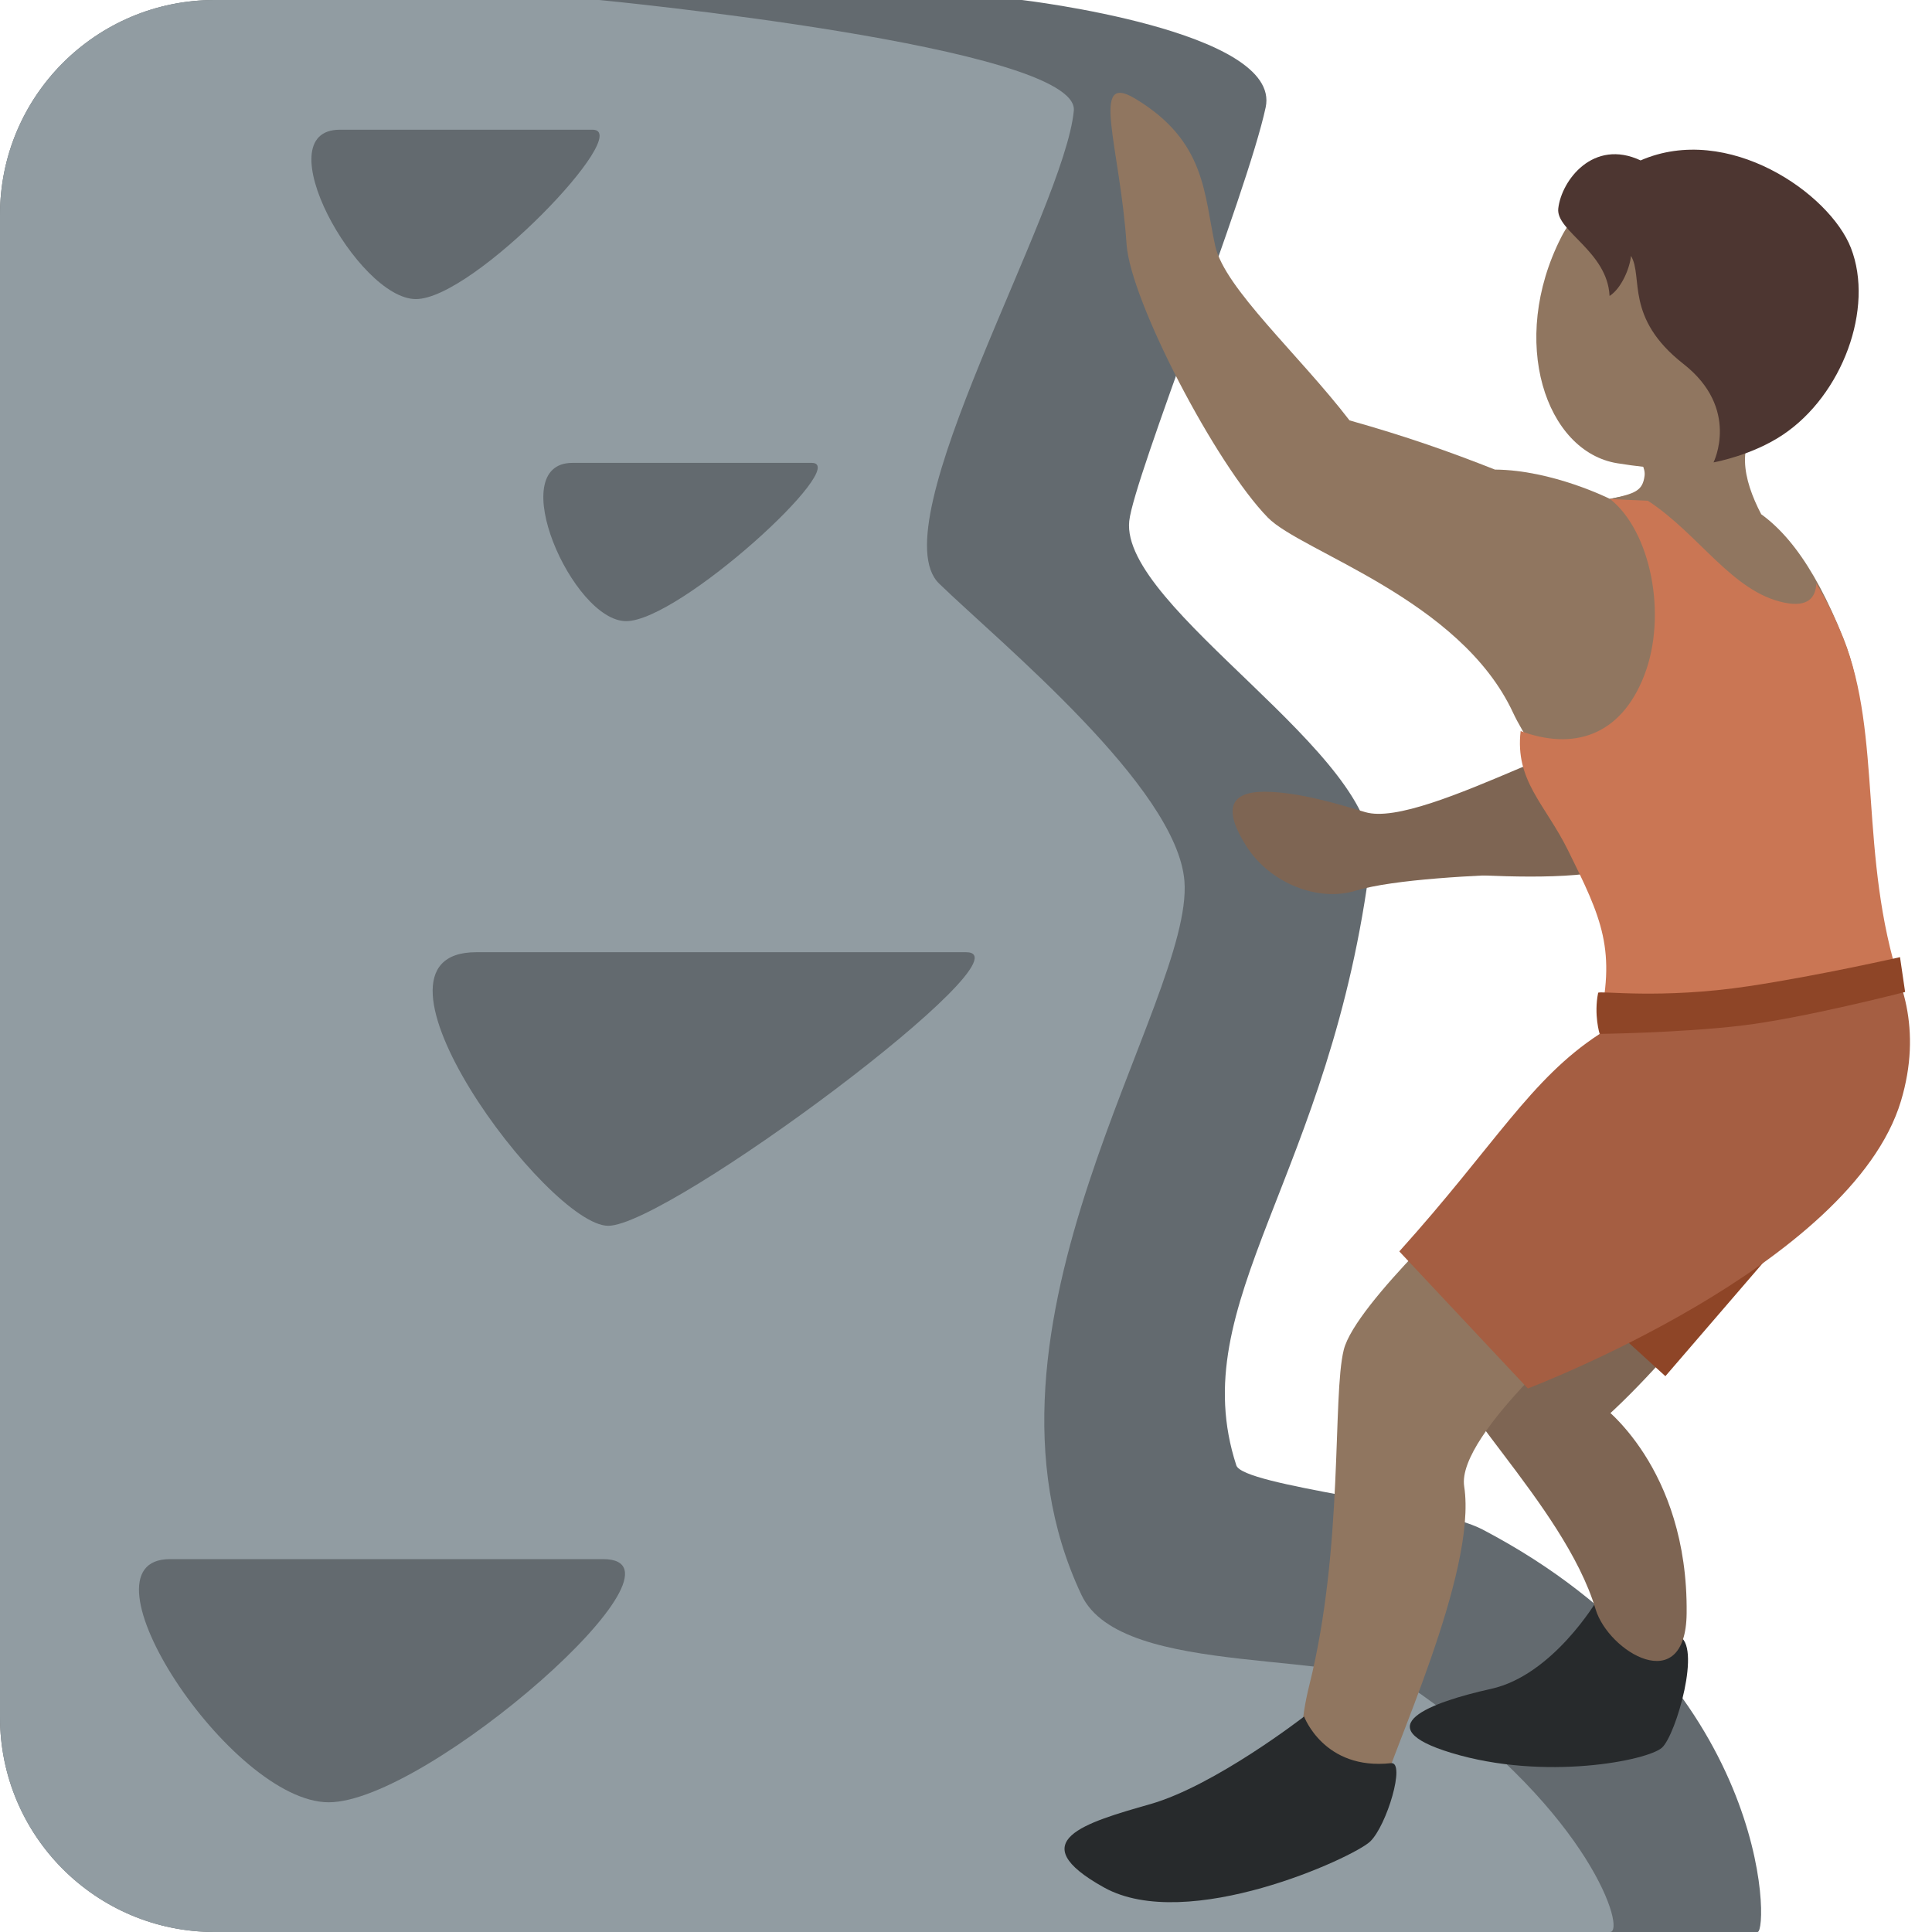 <ns0:svg xmlns:ns0="http://www.w3.org/2000/svg" viewBox="0 0 36 36"><ns0:path fill="#636a6f" d="M32.75 36H4c-2.209 0-4-1.791-4-4V4c0-2.209 1.791-4 4-4h15.042s4.849.569 4.542 2c-.351 1.634-2.455 6.896-2.542 7.708-.173 1.62 4.735 4.393 4.5 6.292-.733 5.934-3.5 8.25-2.505 11.305.126.386 3.679.718 4.588 1.195C33 31.318 32.958 36 32.75 36z" /><ns0:path fill="#919ca2" d="M30 36H4c-2.209 0-4-1.791-4-4V4c0-2.209 1.791-4 4-4h7.167s8.955.862 8.842 2.062c-.173 1.851-3.639 7.717-2.51 8.812s4.432 3.794 4.571 5.542c.179 2.244-4.284 8.299-1.918 13.304.756 1.598 5.061.957 6.329 1.852C29.644 33.807 30.304 36 30 36z" /><ns0:path fill="#907660" d="M33.013 3.746c-1.133-.847-3.219-.709-3.924.678-.983 1.936-.285 3.994 1.047 4.208 1.397.224 2.312.15 3.243-1.096.931-1.247.768-2.944-.366-3.79z" /><ns0:path fill="#907660" d="M32.92 7.797c2.44-1.666-2.068-2.67-2.068-2.67-.851-.2-.654 1.362-1.26 2.02-.417.456.651 1.05.651 1.05s.437.387.401.669-.176.331-.645.431c-.596 1.244 1.145 2.699 1.87 1.523.287-.465.351-.926.388-1.357l.56.118c-.338-.648-.5-1.372.103-1.784z" /><ns0:path fill="#4d3631" d="M34.49 4.622c-.395-1.019-2.292-2.341-3.92-1.633-.88-.412-1.474.369-1.534.896-.048.421.916.796.956 1.63.225-.145.379-.526.399-.747.233.39-.123 1.152.977 2.013 1.063.832.561 1.835.561 1.835s.714-.126 1.294-.516c1.107-.741 1.703-2.355 1.267-3.478z" /><ns0:path fill="#272a2c" d="M29.759 29.818s.404.278 1.516.666c.443.154-.044 1.84-.305 2.08s-2.188.627-3.928.098c-1.593-.484-.405-.938.744-1.193 1.151-.254 1.973-1.651 1.973-1.651z" /><ns0:path fill="#7e6553" d="M28.313 14.316c-1.108.471-2.32.982-2.873.817-.415-.124-1.235-.382-1.886-.38-.651.002-.76.343-.325 1.021.435.679 1.324 1.039 2.032.823.708-.216 2.276-.29 3.233-.317.956-.025 1.692-2.759-.181-1.964z" /><ns0:path fill="#7e6553" d="M27.85 14.614c.484-.258 1.333-.391 1.333-.391l.929-2.272 2.482 1.636s-1.65 1.934-2.05 2.355c-.4.422-1.793.417-2.898.371-.833-.034-.337-1.411.204-1.699zm1.972 11.558s-2.739-1.872-2.937-1.076c-.198.796 2.252 2.908 2.846 4.888.24.799 1.68 1.663 1.697.079.03-2.735-1.606-3.891-1.606-3.891z" /><ns0:path fill="#7e6553" d="M27.162 25.501s.88 1.752 1.766 1.567 3.219-3.005 3.92-4.075c.701-1.07.419-3.671-1.168-2.416-1.586 1.253-4.518 4.924-4.518 4.924z" /><ns0:path fill="#8e4527" d="M34.225 21.936l-6.368.815 3.175 2.892z" /><ns0:path fill="#907660" d="M27.622 22.132s-2.369 2.157-2.583 3.02c-.215.862.003 3.664-.642 6.25s1.079 3.016 1.294 2.154c.215-.862 1.84-4.249 1.592-5.859-.151-.982 2.495-3.196 2.495-3.196l-2.156-2.369z" /><ns0:path fill="#a55e42" d="M29.807 19.266c-1.291.84-1.944 2.066-3.733 4.052l2.395 2.554s6.032-2.286 6.953-5.358c.794-2.649-1.491-4.143-1.491-4.143s-2.89 2.092-4.124 2.895z" /><ns0:path fill="#907660" d="M25.146 7.833c-.942-1.226-2.325-2.46-2.501-3.247-.214-.957-.164-1.954-1.499-2.752-.842-.503-.278.882-.154 2.717.071 1.055 1.664 4.103 2.633 5.094.623.637 3.588 1.518 4.57 3.638.166.358.605 1.03 1.117 1.841.85 1.343 1.341 2.469.658 4.033 2.984.155 5.318-1.113 5.318-1.113-.883-2.313-.212-4.329-.94-6.15-1.15-2.879-2.429-2.989-4.35-2.598 0 0-1.071-.539-2.142-.546-.839-.331-1.635-.614-2.71-.917z" /><ns0:path fill="#ca7654" d="M29.779 19.141c2.984.155 5.625-.824 5.625-.824-.771-2.366-.328-4.602-1.056-6.423-.161-.404-.33-.736-.504-1.021-.011.256-.149.448-.597.356-.97-.2-1.585-1.274-2.541-1.898-.229-.01-.465-.019-.708-.035.76.597 1.077 2.165.639 3.292-.443 1.14-1.332 1.394-2.302 1.034-.109.925.458 1.364.881 2.219.634 1.28.91 1.864.563 3.3z" /><ns0:path fill="#8e4527" d="M29.779 18.5c.01-.046 1.158.125 2.814-.125 1.297-.196 2.811-.54 2.811-.54l.095.649s-1.917.495-3.069.629-2.623.152-2.623.152-.111-.355-.028-.765z" /><ns0:path fill="#272a2c" d="M24.3 31.985s.371 1.007 1.62.869c.277-.031-.079 1.164-.39 1.461-.311.297-3.405 1.719-4.959.855-1.553-.864-.345-1.208.864-1.553 1.208-.345 2.865-1.632 2.865-1.632z" /><ns0:path fill="#636a6f" d="M6.333 2.417h4.708c.792 0-2.208 3.156-3.292 3.156S4.917 2.417 6.333 2.417zm4.334 6.208h4.458c.75 0-2.458 2.949-3.458 2.949s-2.292-2.949-1-2.949zm-1.792 9.118H18c1.292 0-5.542 5.098-6.667 5.098s-4.916-5.098-2.458-5.098zM3.167 29.052h8.071c1.888 0-3.281 4.531-5.113 4.531s-4.792-4.531-2.958-4.531z" /></ns0:svg>